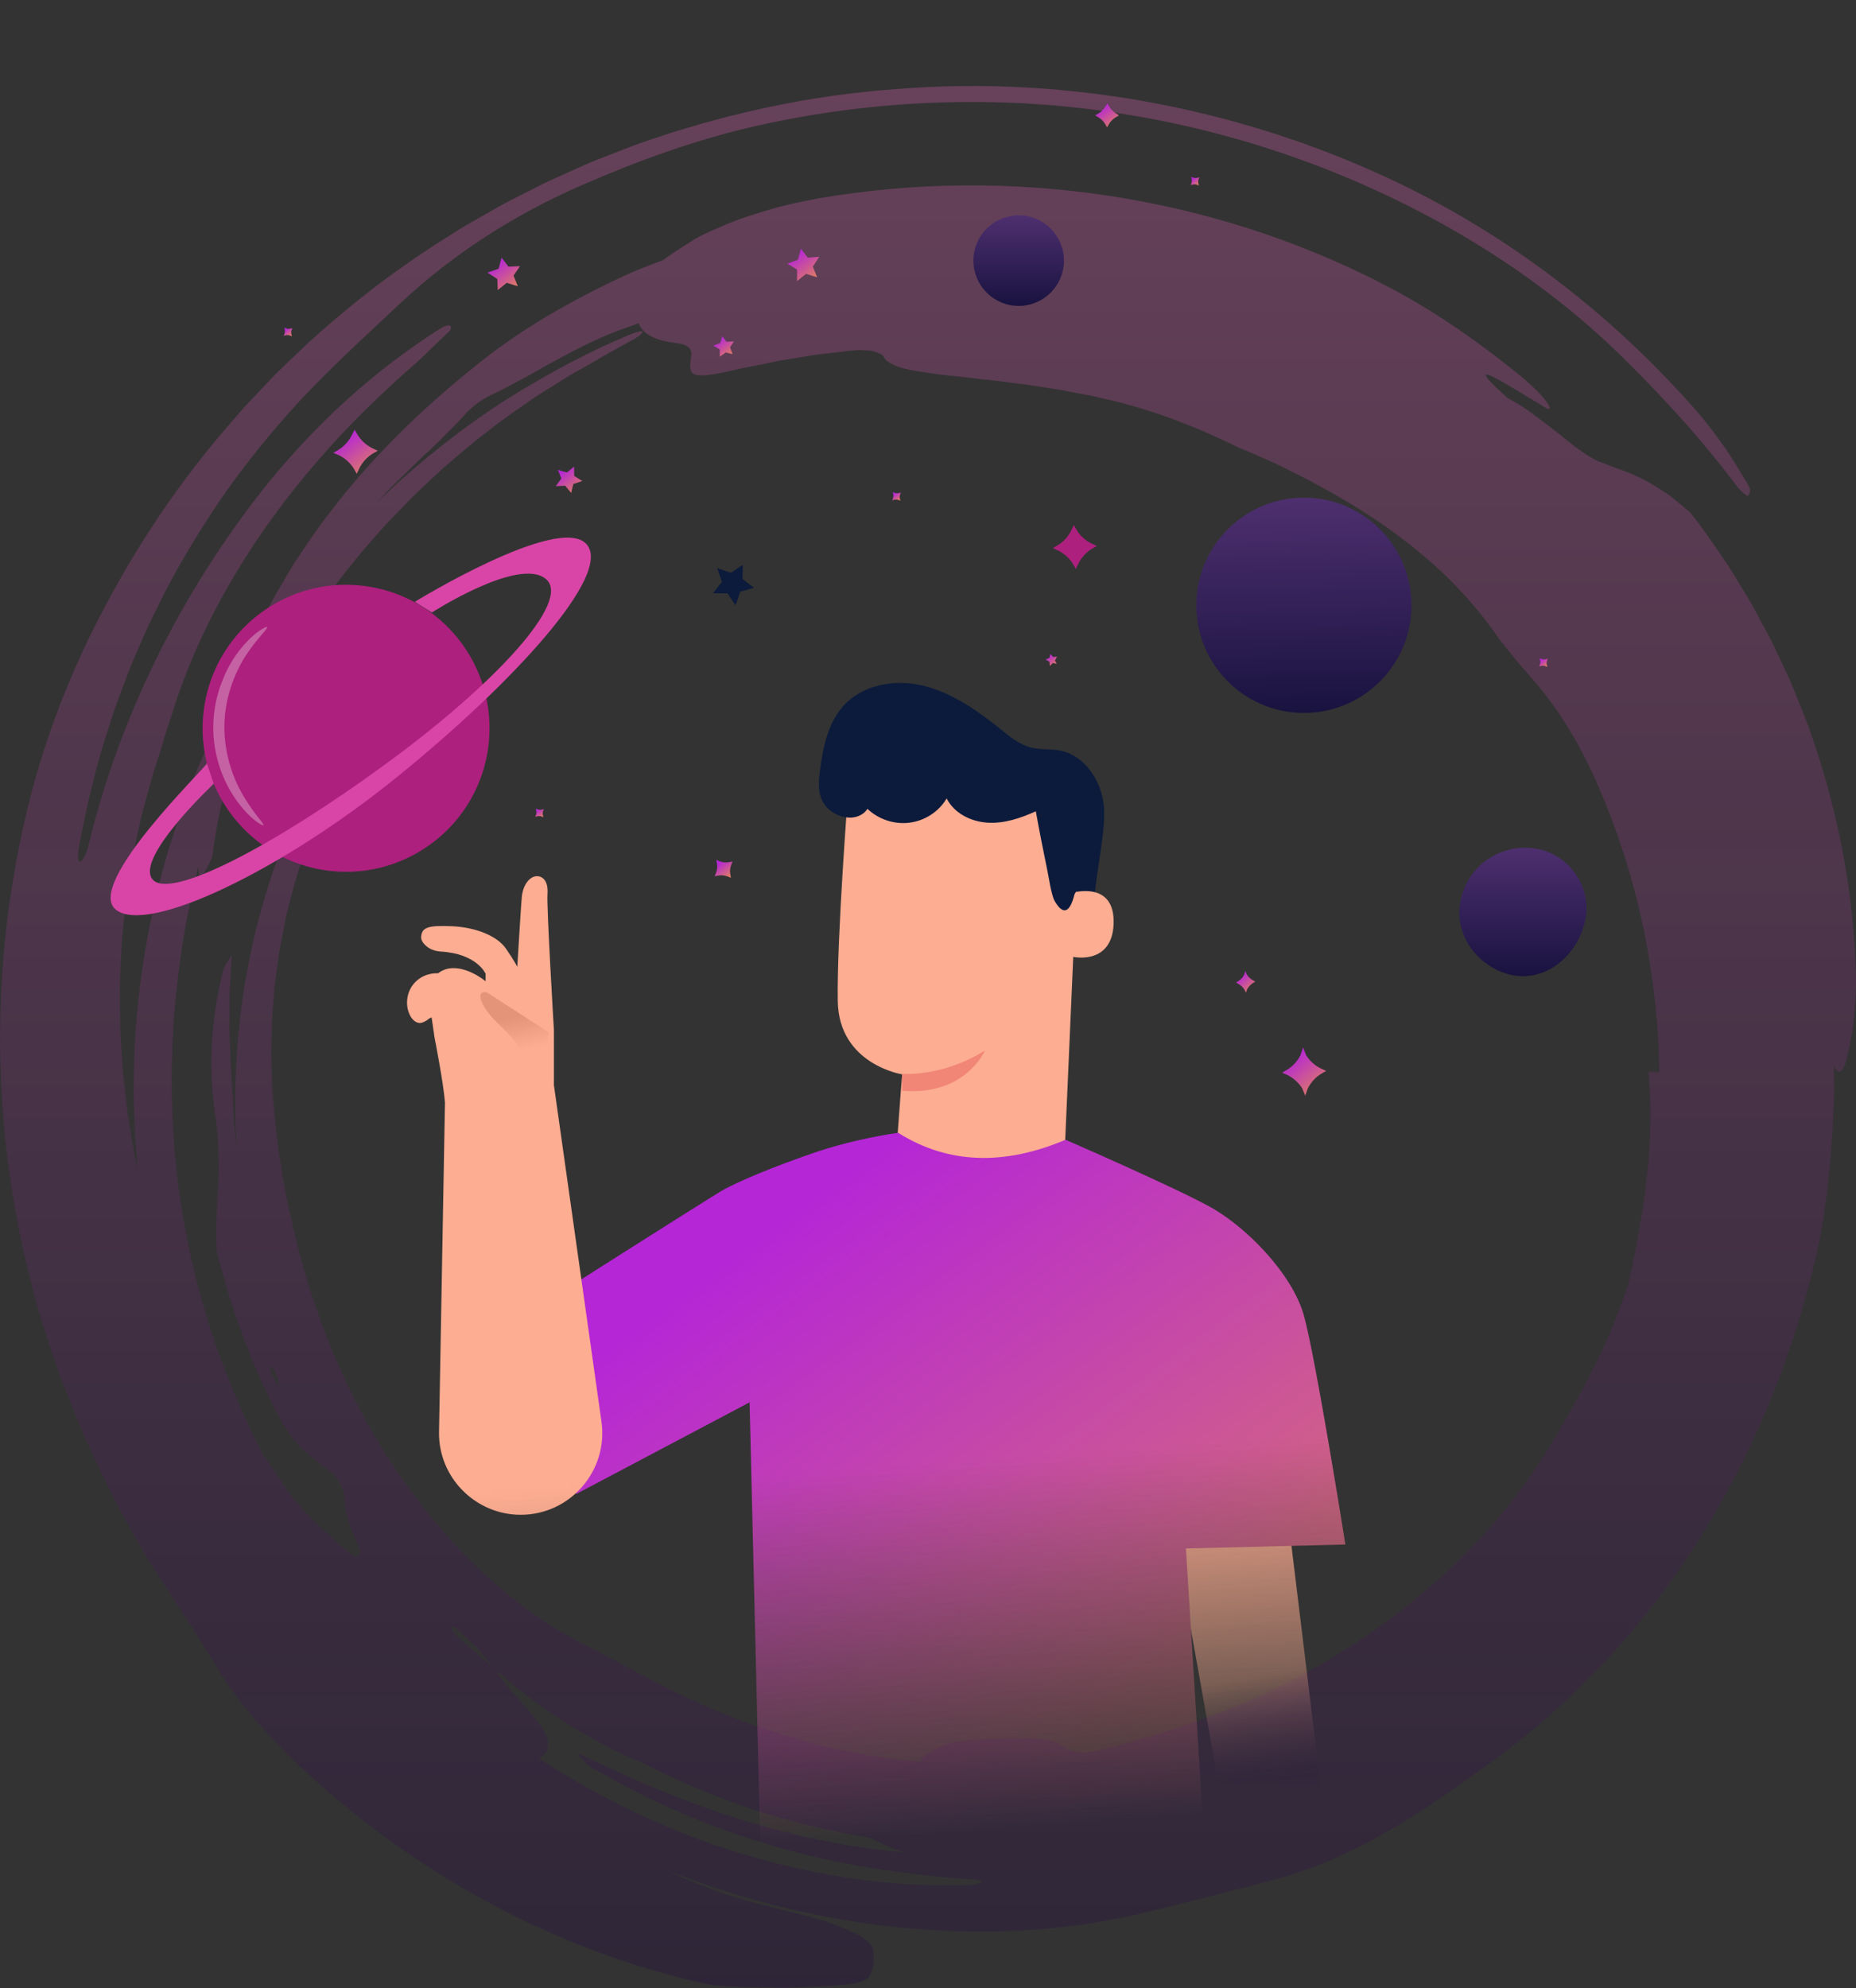 <svg width="367" height="393" viewBox="0 0 367 393" fill="none" xmlns="http://www.w3.org/2000/svg">
<rect x="0" y="0" width="367" height="393" fill="#333333" stroke="none"/>
<g clip-path="url(#clip0_1351_41685)">
<path d="M366.852 189.346C366.145 173.921 362.91 158.352 357.501 143.382C356.83 141.505 356.046 139.676 355.315 137.824L354.183 135.051C353.805 134.124 353.356 133.234 352.943 132.325L350.379 126.893L347.539 121.586C347.054 120.707 346.587 119.811 346.09 118.944L344.526 116.363C343.466 114.653 342.448 112.908 341.334 111.229C339.051 107.906 336.811 104.535 334.283 101.38C332.42 99.844 331.066 98.553 329.719 97.663C327.005 95.798 324.753 94.591 322.578 93.664C320.374 92.768 318.325 92.087 316.127 91.202C314.875 90.664 313.3 89.678 311.598 88.405C309.891 87.144 308.094 85.555 306.129 84.114C304.177 82.656 302.266 81.114 300.343 79.955C299.606 79.507 298.893 79.106 298.198 78.742C296.635 77.391 295.347 76.136 294.55 75.299C293.514 74.146 293.466 73.62 295.048 74.415C295.85 74.827 296.737 75.257 297.617 75.777C298.492 76.303 299.396 76.847 300.295 77.385C302.086 78.49 303.931 79.53 305.429 80.487C306.692 81.269 306.68 80.72 305.866 79.518C305.063 78.311 303.332 76.59 301.349 74.899C292.61 67.661 283.073 61.028 272.872 55.852C239.027 38.569 199.624 32.801 162.12 39.166C159.466 39.668 156.77 40.206 154.177 40.864C151.601 41.587 149.115 42.352 146.833 43.111C144.562 43.917 142.52 44.802 140.777 45.579C139.027 46.35 137.596 47.085 136.601 47.766C134.751 48.985 132.402 50.378 131.204 51.382C129.036 52.177 126.879 53.025 124.741 53.916C114.845 58.446 105.045 63.825 96.665 70.249C84.924 79.339 73.938 89.762 65.127 101.44C62.862 104.302 60.85 107.326 58.861 110.309C57.837 111.779 56.986 113.362 56.064 114.874C55.183 116.416 54.231 117.898 53.452 119.476C51.858 122.608 50.259 125.662 48.995 128.841C48.342 130.419 47.677 131.961 47.096 133.533C46.545 135.116 46.018 136.694 45.509 138.254C45.497 138.284 45.485 138.314 45.479 138.344C45.281 138.708 45.078 139.067 44.892 139.431L42.634 144.009C42.262 144.774 41.873 145.533 41.519 146.304L40.501 148.647L38.465 153.338L36.649 158.125L35.745 160.522C35.463 161.329 35.212 162.141 34.942 162.954L33.361 167.837C29.473 180.955 27.131 194.605 26.556 208.398C26.508 211.847 26.316 215.301 26.49 218.755L26.652 223.943L27.053 229.118L27.233 231.371C27.029 230.439 26.826 229.513 26.64 228.574L25.765 223.357L25.334 220.733C25.208 219.861 25.124 218.982 25.017 218.104L24.412 212.815C24.208 211.046 24.16 209.271 24.028 207.49C23.938 205.709 23.765 203.922 23.759 202.135L23.711 196.75C23.669 194.945 23.747 193.147 23.837 191.342C23.926 189.531 24.01 187.72 24.1 185.903C24.28 184.092 24.465 182.276 24.645 180.459L24.933 177.722C25.047 176.813 25.202 175.905 25.34 174.996C25.634 173.174 25.927 171.351 26.221 169.528C26.556 167.705 26.981 165.9 27.371 164.078C28.096 160.408 29.204 156.828 30.21 153.177C30.851 151.133 31.498 149.083 32.133 147.069C32.45 146.059 32.726 145.043 33.049 144.057C33.373 143.071 33.69 142.103 34.008 141.146C39.471 123.421 49.786 106.018 63.048 90.832C68.894 84.043 75.37 77.785 82.079 71.911C83.283 70.865 84.403 69.783 85.481 68.695C86.584 67.644 87.668 66.609 88.728 65.594C89.249 65.097 89.237 64.584 89.022 64.404C88.836 64.249 88.033 64.344 87.458 64.709C74.124 73.058 62.275 83.911 52.152 96.551C35.775 117.325 23.663 141.553 17.463 167.239C17.259 168.154 16.702 169.522 16.397 169.881C15.45 170.98 15.223 169.911 15.654 167.185C17.163 159.237 18.978 151.27 21.59 143.507L22.531 140.579C22.848 139.605 23.231 138.654 23.585 137.686L25.765 131.907C26.562 130.007 27.395 128.118 28.221 126.218L29.479 123.373L30.857 120.588C34.439 113.076 38.794 105.904 43.514 98.888C48.294 91.913 53.697 85.292 59.544 78.945C66.001 72.096 73.303 65.45 79.557 59.581C89.585 50.306 101.325 42.591 115.073 36.59C126.256 31.726 137.841 27.512 149.792 24.835C161.449 22.217 173.333 20.711 185.212 20.287C197.084 19.857 208.993 20.514 220.775 22.319C244.335 25.875 267.229 33.883 287.817 45.74C300.517 53.079 312.161 61.822 322.279 72.06C329.791 79.53 337.111 87.622 343.538 96.246C344.071 96.951 345.479 98.165 345.587 98.039C345.916 97.663 346.401 97.023 345.742 95.941C344.335 93.653 342.933 91.25 341.364 88.913C339.752 86.606 338.045 84.293 336.176 82.058C320.206 63.627 300.559 48.023 278.353 37.069C247.198 21.703 211.736 14.813 177.203 17.61C159.861 18.829 142.676 22.636 126.238 28.433C124.19 29.174 122.165 29.992 120.134 30.775L117.091 31.971C116.085 32.389 115.097 32.849 114.096 33.285L108.136 35.969L102.302 38.915C101.331 39.417 100.355 39.895 99.403 40.415L96.563 42.023C94.676 43.111 92.765 44.162 90.908 45.292C87.237 47.629 83.517 49.9 80.006 52.469C73.345 57.053 67.133 62.235 61.113 67.608L56.734 71.785L54.56 73.889L52.469 76.076L48.312 80.475L44.353 85.052C33.846 97.304 25.058 110.984 17.924 125.441C13.03 135.463 9.047 146.005 6.243 156.667C-3.712 194.73 -1.598 234.838 11.575 271.078C16.936 285.732 23.788 300.004 32.373 313.098C33.972 315.536 35.637 318.207 37.35 320.712C39.028 323.24 40.531 325.744 41.825 327.841C43.155 330.059 44.514 332.306 46.09 334.409C47.665 336.513 49.313 338.587 51.026 340.631C52.811 342.609 54.656 344.557 56.531 346.493C58.424 348.412 60.46 350.211 62.461 352.057C85.062 372.293 112.701 386.607 140.974 392.463L144.425 392.685C145.569 392.768 146.713 392.822 147.863 392.828C150.139 392.864 152.416 392.894 154.674 392.93C156.92 392.942 159.16 392.798 161.347 392.714C162.437 392.661 163.521 392.601 164.6 392.547C165.672 392.481 166.744 392.344 167.804 392.236C170.117 391.985 171.704 391.232 172.057 390.479C172.818 388.854 172.932 387.127 172.656 385.37C172.453 384.109 170.65 382.776 167.864 381.581C166.463 381.013 164.845 380.308 163.024 379.746C162.12 379.453 161.167 379.178 160.173 378.915C159.676 378.79 159.172 378.664 158.657 378.539C158.148 378.401 157.633 378.264 157.106 378.12C154.506 377.421 151.829 376.883 149.217 376.148C146.611 375.383 143.993 374.678 141.513 373.758C139.069 372.801 136.41 371.827 133.99 370.739C133.271 370.399 132.582 370.058 131.911 369.717C133.469 370.339 135.038 370.937 136.619 371.498C143.275 374.009 150.145 375.933 157.076 377.588C160.568 378.311 164.042 379.124 167.577 379.626C169.338 379.895 171.099 380.224 172.866 380.439L178.191 381.037C186.284 381.79 194.275 382.118 202.158 381.598L205.111 381.443L208.052 381.144C210.011 380.929 211.964 380.744 213.911 380.475C217.786 379.823 221.668 379.25 225.478 378.264C229.934 377.29 234.367 376.058 238.596 375.066C242.771 373.883 246.773 372.975 250.193 372.036C251.942 371.582 253.727 371.14 255.524 370.554C257.309 369.945 259.136 369.275 261.029 368.546C262.94 367.853 264.845 366.944 266.852 365.982C268.847 365.002 270.973 364.022 273.094 362.737C280.767 358.518 288.285 353.073 295.167 348.107C312.012 335.885 326.125 320.293 336.877 302.812C347.665 285.326 355.243 266.034 359.652 245.888C361.131 238.328 361.91 230.642 362.401 222.969L362.635 217.201C362.707 215.277 362.641 213.353 362.647 211.428L362.641 210.705C363.461 212.689 364.468 212.187 365.228 209.074C365.869 206.318 366.516 203.288 366.714 200.001C366.846 198.358 366.942 196.643 367.002 194.868C367.037 193.081 366.93 191.252 366.852 189.346ZM55.147 274.036C54.776 273.457 54.315 272.895 54.045 272.285C53.116 270.2 53.236 269.53 54.117 270.702C54.404 271.048 54.752 272.058 55.075 272.775C55.105 273.182 55.123 273.612 55.147 274.036ZM94.91 326.437C95.713 327.435 96.527 328.427 97.384 329.383C96.989 329.084 96.593 328.786 96.21 328.475L94.203 326.801C92.885 325.672 91.525 324.584 90.327 323.365C89.046 322.056 89.046 321.339 89.98 321.608C91.418 323.036 92.885 324.429 94.383 325.797C94.556 326.007 94.736 326.228 94.91 326.437ZM194.083 372.108C193.76 372.323 192.496 372.64 190.95 372.688C169.751 373.196 147.851 368.397 128.233 359.498C120.716 356.062 113.455 352.081 106.543 347.593C108.364 346.547 109.256 344.886 107.268 341.694C106.399 340.374 104.997 338.647 103.428 336.889C102.649 336.005 101.817 335.126 101.032 334.212C100.271 333.28 99.528 332.359 98.863 331.481C98.534 331.045 98.474 330.71 98.378 330.357C106.082 337.2 114.881 342.938 124.292 347.342C124.933 347.647 125.777 347.97 126.55 348.227C136.775 353.528 147.659 357.705 158.945 360.592C163.294 361.685 167.696 362.576 172.123 363.305C173.052 363.759 173.932 364.231 174.963 364.673C176.173 365.217 177.359 365.725 178.664 366.168C177.431 366.048 176.197 365.929 174.957 365.809C172.105 365.486 169.26 364.996 166.415 364.578L162.174 363.729C160.766 363.43 159.34 363.197 157.95 362.815C155.165 362.086 152.338 361.494 149.606 360.61C138.566 357.388 127.964 353.103 117.936 348.262C116.361 347.527 114.001 346.386 114.15 346.619C114.689 347.33 115.528 348.573 117.505 349.691C135.116 360.03 155.183 366.933 175.723 369.777C178.635 370.154 181.48 370.596 184.289 370.823C185.691 370.967 187.081 371.11 188.458 371.253C189.842 371.367 191.208 371.421 192.574 371.51C193.772 371.582 194.371 371.917 194.083 372.108ZM306.842 285.224C301.199 294.649 294.185 303.237 286.122 310.647C278.083 318.076 269.206 324.566 259.64 329.903C258.238 330.668 256.818 331.445 255.393 332.228C253.943 332.981 252.445 333.65 250.966 334.373L248.738 335.443L246.461 336.393C244.946 337.027 243.43 337.66 241.927 338.288C238.854 339.364 235.889 340.601 232.923 341.479C231.45 341.945 230.018 342.471 228.593 342.896C227.167 343.302 225.771 343.708 224.423 344.121C221.231 345.083 217.99 345.86 214.725 346.511C212.419 346.392 210.628 345.824 209.466 344.85C208.801 344.294 207.711 344.025 206.357 343.876C204.997 343.679 203.374 343.631 201.649 343.655C201.002 343.673 200.373 343.685 199.762 343.697C199.151 343.691 198.564 343.679 197.989 343.673C196.845 343.673 195.784 343.703 194.79 343.756C192.801 343.918 191.082 343.977 189.567 344.27C188.051 344.533 186.733 344.981 185.565 345.489C184.391 345.985 183.361 346.631 182.396 347.444C182.109 347.689 182.187 348.005 181.911 348.251C179.94 348.077 177.964 347.886 175.993 347.653C170.572 346.822 165.133 345.884 159.777 344.36C150.912 341.981 142.226 338.742 133.954 334.696C127.131 331.355 120.374 327.489 115.756 325.2C110.071 322.355 103.931 318.285 97.983 313.128C92.035 307.97 86.35 301.689 81.282 294.786C80.264 293.495 79.359 292.133 78.455 290.764C77.562 289.39 76.586 288.069 75.759 286.658L73.249 282.439L72.62 281.387L72.051 280.3L70.913 278.13C69.32 275.273 68.044 272.261 66.66 269.315C65.983 267.833 65.438 266.291 64.821 264.791C64.216 263.285 63.593 261.779 63.108 260.231C60.526 253.149 58.669 246.067 57.142 238.955C56.321 235.405 55.806 231.802 55.195 228.192C54.967 226.375 54.74 224.552 54.512 222.723C54.273 220.895 54.195 219.042 54.009 217.183L53.823 214.978L53.751 212.767C53.703 211.285 53.661 209.803 53.614 208.32C53.65 206.832 53.685 205.344 53.721 203.85L53.775 201.609L53.949 199.368C54.069 197.874 54.189 196.374 54.309 194.874C54.512 193.38 54.71 191.886 54.913 190.391L55.219 188.144L55.644 185.915L56.513 181.451C59.238 169.63 63.533 158.042 69.613 147.535C70.5 145.987 71.368 144.254 72.375 142.676C73.273 141.23 74.112 139.712 74.945 138.32C75.813 136.945 76.598 135.642 77.233 134.525C77.856 133.407 78.359 132.499 78.695 131.901C79 131.303 79.078 131.005 78.85 131.118C78.024 131.542 77.095 131.883 75.609 133.652C66.774 143.573 58.004 158.669 52.631 176.461C47.743 192.531 45.695 209.689 46.779 226.877C46.473 224.307 46.246 221.719 46.114 219.102C46.096 216.335 45.79 213.508 45.653 210.783L45.413 205.362C45.311 203.551 45.401 201.741 45.383 199.912C45.383 198.997 45.389 198.083 45.389 197.163C45.395 196.242 45.479 195.328 45.515 194.402C45.623 192.555 45.695 190.684 45.838 188.802C45.054 190.135 44.371 190.816 44.047 192.125C41.861 201.017 41.106 210.418 42.49 220.034C42.999 222.879 43.125 225.676 43.233 228.371C43.388 231.06 43.191 233.678 43.035 236.14C42.909 238.011 42.825 239.971 42.759 241.866C42.706 243.754 42.801 245.547 42.807 247.125C45.701 258.803 49.516 268.915 54.291 278.507C55.507 280.796 56.728 282.762 57.956 284.393C59.232 286.001 60.562 287.25 61.832 288.194C62.539 288.708 63.264 289.3 63.977 289.892C64.719 290.459 65.456 291.015 66.121 291.517C68.577 294.977 68.002 295.856 68.158 297.266C68.254 298.258 68.541 299.472 68.948 300.763C69.266 301.725 69.673 302.824 70.099 303.846C70.536 304.862 70.931 305.842 71.117 306.643C71.321 307.51 70.476 307.982 69.655 307.336C68.751 306.613 67.804 305.902 66.912 305.125C66.031 304.33 65.133 303.524 64.228 302.705C63.33 301.868 62.407 301.014 61.503 300.111C60.634 299.185 59.766 298.223 58.891 297.219C58.16 296.382 57.405 295.414 56.645 294.392C55.944 293.328 55.219 292.228 54.512 291.159C53.805 290.083 53.11 289.031 52.434 288.093C52.26 287.836 52.092 287.591 51.924 287.346C44.538 273.128 39.273 257.864 36.488 242.147C33.936 228.461 33.457 214.542 34.421 200.76C35.044 193.882 35.823 186.997 37.248 180.202L37.734 177.644C37.913 176.795 38.129 175.953 38.321 175.104L39.165 171.488C39.225 171.943 39.291 172.397 39.363 172.833C39.459 173.317 39.926 173.461 40.154 173.018C40.777 171.859 41.927 169.845 42.023 169.008C43.047 161.054 44.802 153.045 48.809 144.505C49.337 143.25 49.882 142.013 50.403 140.758C51.146 139.336 51.918 137.931 52.655 136.545C56.369 129.959 60.353 123.528 64.899 117.528C69.398 111.498 74.208 105.695 79.503 100.364L81.462 98.338C82.127 97.675 82.822 97.047 83.505 96.396C84.876 95.117 86.224 93.808 87.62 92.547C90.489 90.121 93.281 87.604 96.306 85.369C99.235 83.009 102.35 80.911 105.435 78.759C106.986 77.696 108.609 76.751 110.197 75.741L112.593 74.247C113.396 73.751 114.228 73.321 115.049 72.861C116.828 71.881 118.583 70.829 120.302 69.825C122.045 68.869 123.741 67.93 125.334 67.058C126.592 66.353 127.119 65.749 127.035 65.546C126.963 65.378 125.789 65.606 124.615 66.12C116.984 69.257 109.7 73.166 102.637 77.439C95.551 81.7 88.896 86.666 82.54 92.045L80.174 94.089C79.377 94.764 78.593 95.451 77.85 96.186L74.639 99.252C75.526 98.278 76.424 97.304 77.341 96.342L80.402 93.366C81.432 92.385 82.402 91.352 83.445 90.407C84.481 89.457 85.493 88.501 86.482 87.533C88.422 85.561 90.387 83.726 92.1 81.754C92.568 81.228 93.412 80.463 94.311 79.781C95.233 79.124 96.186 78.52 96.815 78.234C98.947 77.277 101.044 76.058 103.272 74.917C105.494 73.763 107.651 72.389 109.951 71.223C114.462 68.743 119.14 66.406 123.699 64.817C124.609 64.524 125.466 64.207 126.292 63.878C127.035 65.928 129.329 67.327 133.786 67.835C136.038 68.092 136.889 69.006 136.697 70.309C136.278 73.255 136.062 74.654 140.148 74.092C141.178 73.978 142.484 73.751 144.113 73.399C144.928 73.213 145.826 73.004 146.821 72.777C147.827 72.58 148.923 72.365 150.127 72.132C151.325 71.881 152.619 71.612 154.027 71.319C155.447 71.086 156.98 70.841 158.627 70.572C159.448 70.434 160.299 70.291 161.185 70.147C162.078 70.046 162.994 69.938 163.947 69.825C164.893 69.711 165.875 69.598 166.894 69.478C167.397 69.418 167.912 69.359 168.439 69.293C168.966 69.257 169.5 69.221 170.045 69.185C170.937 69.263 172.183 69.275 172.644 69.424C173.585 69.735 174.519 70.052 174.717 70.482C174.909 70.912 175.28 71.301 175.825 71.642C176.376 72 177.113 72.341 178.042 72.628C179.904 73.249 182.528 73.548 186.044 74.056C187.799 74.283 189.77 74.403 191.975 74.719C194.179 74.988 196.617 75.168 199.289 75.574C200.624 75.759 202.026 75.897 203.488 76.1C204.943 76.333 206.465 76.572 208.046 76.823C209.634 77.02 211.269 77.397 212.976 77.708C213.827 77.869 214.695 78.03 215.582 78.192C216.468 78.353 217.355 78.598 218.272 78.795C228.509 81.09 237.398 84.766 245.257 88.638C246.905 89.218 248.384 89.971 249.84 90.587C251.289 91.226 252.679 91.818 253.961 92.499C255.261 93.144 256.519 93.766 257.735 94.37C258.951 94.979 260.089 95.654 261.245 96.258C268.146 99.987 274.735 104.26 280.737 109.233C286.757 114.187 292.094 119.942 296.479 126.361C296.731 126.726 297.15 127.245 297.671 127.855C298.168 128.477 298.743 129.194 299.331 129.929C300.505 131.393 301.828 132.839 302.571 133.73C307.663 139.377 312.197 146.561 316.001 155.292C323.794 173.281 327.826 192.483 328.095 211.87H325.927C326.819 220.249 326.274 229.148 324.951 238.071C324.178 243.276 323.147 248.481 322.015 253.717C321.171 256.209 320.266 258.677 319.314 261.074C315.977 269.596 311.143 278.076 306.842 285.224Z" fill="url(#paint0_linear_1351_41685)" fill-opacity="0.4"/>
</g>
<path d="M288.856 177.838C288.265 180.287 288.518 182.989 289.785 185.606C290.883 187.971 292.825 189.913 295.105 191.264C304.224 196.499 312.921 188.815 313.681 180.371C313.85 178.176 313.343 175.896 312.245 173.869C306.504 163.653 291.305 166.523 288.856 177.838Z" fill="url(#paint1_linear_1351_41685)"/>
<path d="M146.886 111.639L146.802 114.426L149.082 116.199L146.38 116.959L145.451 119.661L143.846 117.296H140.976L142.749 115.017L141.82 112.315L144.522 113.243L146.886 111.639Z" fill="#0C1A3B"/>
<path d="M113.532 92.219V94.076L115.136 95.089L113.363 95.68L112.941 97.454L111.759 96.018L109.901 96.103L110.999 94.583L110.324 92.894L112.097 93.401L113.532 92.219Z" fill="url(#paint2_linear_1351_41685)"/>
<path d="M99.181 50.928L100.532 52.702L102.812 52.617L101.545 54.475L102.39 56.586L100.194 55.91L98.421 57.346L98.337 55.15L96.394 53.884L98.59 53.124L99.181 50.928Z" fill="url(#paint3_linear_1351_41685)"/>
<path d="M158.366 49.155L159.717 50.929L161.997 50.76L160.73 52.702L161.575 54.813L159.379 54.137L157.606 55.573V53.293L155.664 52.111L157.775 51.351L158.366 49.155Z" fill="url(#paint4_linear_1351_41685)"/>
<path d="M142.833 66.465L143.677 67.563L145.113 67.478L144.353 68.66L144.859 70.011L143.508 69.674L142.326 70.518V69.083L141.06 68.323L142.411 67.816L142.833 66.465Z" fill="url(#paint5_linear_1351_41685)"/>
<path d="M197.799 154.449L198.812 155.715L200.501 155.547L199.656 156.898L200.332 158.417L198.727 158.08L197.461 159.177L197.292 157.489L195.856 156.729L197.461 156.053L197.799 154.449Z" fill="#0C1A3B"/>
<path d="M168.752 155.462L169.259 156.053L170.103 155.969L169.681 156.644L170.019 157.404L169.174 157.235L168.583 157.826L168.499 156.982L167.823 156.56L168.583 156.222L168.752 155.462Z" fill="#0C1A3B"/>
<path d="M207.679 129.286L208.27 129.878L209.03 129.793L208.608 130.553L208.945 131.229L208.185 131.06L207.594 131.651L207.51 130.806L206.75 130.384L207.51 130.046L207.679 129.286Z" fill="url(#paint6_linear_1351_41685)"/>
<path d="M184.118 143.81L184.625 144.401L185.469 144.316L185.047 144.992L185.385 145.752L184.625 145.583L183.949 146.09L183.865 145.33L183.189 144.907L183.949 144.57L184.118 143.81Z" fill="#0C1A3B"/>
<path d="M182.516 248.681L181.925 250.201L182.854 251.552L181.165 251.467L180.152 252.818L179.73 251.214L178.21 250.707L179.561 249.779L179.645 248.09L180.912 249.188L182.516 248.681Z" fill="url(#paint7_linear_1351_41685)"/>
<path d="M209.368 245.388L209.03 246.148L209.537 246.823H208.693L208.186 247.499L208.017 246.654L207.173 246.401L207.933 245.979V245.135L208.524 245.641L209.368 245.388Z" fill="#E8505B"/>
<path d="M185.304 231.625L185.051 232.385L185.558 233.06L184.713 232.976L184.207 233.651L183.953 232.891L183.193 232.638L183.869 232.131L183.953 231.371L184.544 231.878L185.304 231.625Z" fill="url(#paint8_linear_1351_41685)"/>
<path d="M201.431 60.47C206.374 60.47 210.381 56.463 210.381 51.52C210.381 46.577 206.374 42.569 201.431 42.569C196.488 42.569 192.48 46.577 192.48 51.52C192.48 56.463 196.488 60.47 201.431 60.47Z" fill="url(#paint9_linear_1351_41685)"/>
<path d="M96.408 148.661C99.001 133.208 88.577 118.579 73.124 115.986C57.672 113.393 43.042 123.817 40.449 139.27C37.856 154.723 48.281 169.352 63.733 171.945C79.186 174.538 93.815 164.113 96.408 148.661Z" fill="#AD207D"/>
<path d="M40.91 150.877C41.078 151.384 16.592 174.857 22.924 179.839C29.257 184.821 55.77 171.986 78.315 153.748C100.945 135.509 121.547 113.302 115.89 107.476C110.233 101.65 82.031 118.96 82.031 118.96L85.408 121.071C85.408 121.071 102.464 110.094 107.868 114.4C113.272 118.622 97.905 135.256 76.12 151.13C54.419 167.005 33.395 178.15 30.102 173.76C26.808 169.453 42.261 154.93 42.261 154.93L40.91 150.877Z" fill="#D945A6"/>
<g opacity="0.3">
<path d="M52.815 123.941C53.068 124.195 51.126 125.884 48.931 129.092C46.736 132.301 44.456 137.451 44.371 143.362C44.287 149.273 46.313 154.508 48.424 157.801C50.451 161.178 52.309 162.867 52.055 163.12C51.886 163.289 49.606 162.023 47.073 158.645C45.807 156.956 44.54 154.761 43.611 152.144C42.683 149.526 42.092 146.486 42.176 143.278C42.26 140.069 42.936 137.029 44.034 134.412C45.047 131.794 46.398 129.683 47.749 128.079C50.282 124.955 52.646 123.773 52.815 123.941Z" fill="white"/>
</g>
<path d="M96.729 212.964L97.067 213.639C97.489 214.399 98.08 214.99 98.84 215.413L99.515 215.75L98.84 216.088C98.08 216.51 97.489 217.101 97.067 217.861L96.729 218.537L96.391 217.861C95.969 217.101 95.378 216.51 94.618 216.088L93.942 215.75L94.618 215.413C95.378 214.99 95.969 214.399 96.391 213.639L96.729 212.964Z" fill="url(#paint10_linear_1351_41685)"/>
<path d="M218.994 20.447L219.331 21.038C219.669 21.629 220.176 22.135 220.767 22.473L221.273 22.811L220.682 23.149C220.091 23.486 219.585 23.993 219.247 24.584L218.909 25.175L218.571 24.584C218.234 23.993 217.727 23.486 217.136 23.149L216.545 22.811L217.136 22.473C217.727 22.135 218.234 21.629 218.571 21.038L218.994 20.447Z" fill="url(#paint11_linear_1351_41685)"/>
<path d="M70.131 84.957L70.722 85.97C71.398 87.068 72.411 87.997 73.593 88.588L74.691 89.094L73.677 89.685C72.58 90.361 71.651 91.374 71.06 92.556L70.553 93.654L69.962 92.641C69.287 91.543 68.273 90.614 67.091 90.023L65.909 89.516L66.922 88.925C68.02 88.25 68.949 87.237 69.54 86.055L70.131 84.957Z" fill="url(#paint12_linear_1351_41685)"/>
<path d="M212.324 103.786L212.915 104.8C213.591 105.897 214.604 106.826 215.786 107.417L216.884 107.924L215.87 108.515C214.773 109.19 213.844 110.204 213.253 111.386L212.746 112.483L212.155 111.47C211.48 110.373 210.466 109.444 209.284 108.853L208.187 108.346L209.2 107.755C210.297 107.079 211.226 106.066 211.817 104.884L212.324 103.786Z" fill="#AD207D"/>
<path d="M257.668 207.053L258.259 208.573C258.934 209.671 259.948 210.6 261.13 211.191L262.227 211.697L261.214 212.288C260.116 212.964 259.188 213.977 258.597 215.159L258.09 216.595L257.499 215.159C256.823 214.062 255.81 213.133 254.628 212.542L253.53 212.035L254.544 211.444C255.641 210.769 256.57 209.755 257.161 208.573L257.668 207.053Z" fill="url(#paint13_linear_1351_41685)"/>
<path d="M246.267 191.939L246.52 192.615C246.858 193.121 247.28 193.543 247.787 193.797L248.209 194.05L247.787 194.303C247.28 194.641 246.858 195.063 246.605 195.57L246.351 196.245L246.098 195.654C245.76 195.148 245.338 194.726 244.831 194.472L244.409 194.219L244.831 193.966C245.338 193.628 245.76 193.206 246.013 192.699L246.267 191.939Z" fill="url(#paint14_linear_1351_41685)"/>
<path d="M141.649 169.985L142.24 170.239C142.916 170.492 143.591 170.576 144.267 170.408L144.858 170.323L144.605 170.914C144.351 171.59 144.267 172.265 144.436 172.941L144.52 173.532L143.929 173.278C143.254 173.025 142.578 172.941 141.903 173.11L141.312 173.194L141.565 172.603C141.818 171.927 141.903 171.252 141.734 170.576L141.649 169.985Z" fill="url(#paint15_linear_1351_41685)"/>
<path d="M304.445 130.131L304.698 130.215C305.036 130.384 305.374 130.384 305.711 130.3L306.049 130.215L305.965 130.469C305.796 130.806 305.796 131.144 305.88 131.482L305.965 131.82L305.711 131.735C305.374 131.566 305.036 131.566 304.698 131.651L304.36 131.735L304.445 131.482C304.614 131.144 304.614 130.806 304.529 130.469L304.445 130.131Z" fill="url(#paint16_linear_1351_41685)"/>
<path d="M195.774 213.893L196.027 213.977C196.365 214.146 196.703 214.146 197.04 214.062L197.378 213.977L197.294 214.231C197.125 214.568 197.125 214.906 197.209 215.244L197.294 215.582L197.04 215.497C196.703 215.328 196.365 215.328 196.027 215.413L195.689 215.497L195.774 215.244C195.943 214.906 195.943 214.568 195.858 214.231L195.774 213.893Z" fill="url(#paint17_linear_1351_41685)"/>
<path d="M105.933 159.853L106.186 159.937C106.524 160.106 106.862 160.106 107.2 160.022L107.537 159.937L107.453 160.191C107.284 160.528 107.284 160.866 107.369 161.204L107.453 161.542L107.2 161.457C106.862 161.288 106.524 161.288 106.186 161.373L105.849 161.457L105.933 161.204C106.102 160.866 106.102 160.528 106.018 160.191L105.933 159.853Z" fill="url(#paint18_linear_1351_41685)"/>
<path d="M176.522 97.285L176.775 97.369C177.113 97.538 177.451 97.538 177.789 97.454L178.126 97.369L178.042 97.623C177.873 97.96 177.873 98.298 177.957 98.636L178.042 98.974L177.789 98.889C177.451 98.72 177.113 98.72 176.775 98.805L176.438 98.889L176.522 98.636C176.691 98.298 176.691 97.96 176.606 97.623L176.522 97.285Z" fill="url(#paint19_linear_1351_41685)"/>
<path d="M235.543 34.97L235.797 35.054C236.134 35.223 236.472 35.223 236.81 35.139L237.148 35.054L237.063 35.308C236.894 35.645 236.894 35.983 236.979 36.321L237.063 36.659L236.81 36.574C236.472 36.405 236.134 36.405 235.797 36.49L235.459 36.574L235.543 36.321C235.712 35.983 235.712 35.645 235.628 35.308L235.543 34.97Z" fill="url(#paint20_linear_1351_41685)"/>
<path d="M56.199 64.776L56.452 64.861C56.79 65.03 57.127 65.03 57.465 64.945L57.803 64.861L57.719 65.114C57.55 65.452 57.55 65.79 57.634 66.127L57.719 66.465L57.465 66.381C57.127 66.212 56.79 66.212 56.452 66.296L56.114 66.381L56.199 66.127C56.368 65.79 56.368 65.452 56.283 65.114L56.199 64.776Z" fill="url(#paint21_linear_1351_41685)"/>
<path d="M210.466 174.714L210.72 174.798C211.057 174.967 211.395 174.967 211.733 174.883L212.071 174.798L211.986 175.052C211.817 175.389 211.817 175.727 211.902 176.065L211.986 176.403L211.733 176.318C211.395 176.149 211.057 176.149 210.72 176.234L210.382 176.318L210.466 176.065C210.635 175.727 210.635 175.389 210.551 175.052L210.466 174.714Z" fill="url(#paint22_linear_1351_41685)"/>
<path d="M258.326 140.929C270.074 140.655 279.375 130.908 279.101 119.16C278.826 107.412 269.08 98.111 257.331 98.386C245.583 98.66 236.282 108.407 236.557 120.155C236.832 131.903 246.578 141.204 258.326 140.929Z" fill="url(#paint23_linear_1351_41685)"/>
<mask id="mask0_1351_41685" style="mask-type:alpha" maskUnits="userSpaceOnUse" x="52" y="87" width="264" height="293">
<rect x="52" y="87" width="264" height="293" fill="url(#paint24_linear_1351_41685)"/>
</mask>
<g mask="url(#mask0_1351_41685)">
<path d="M216.085 183.39C216.085 174.576 218.533 165.762 218.337 160.375C218.239 154.989 214.812 149.309 209.425 148.329C207.565 148.036 205.606 148.232 203.745 147.742C201.591 147.154 199.73 145.685 198.065 144.314C193.462 140.593 188.468 137.067 182.788 135.598C177.009 134.129 170.35 135.304 166.531 139.809C163.788 143.041 162.809 147.448 162.222 151.659C161.928 153.814 161.634 156.164 162.515 158.123C163.691 160.767 167.02 162.236 169.86 161.355" fill="#0C1B3C"/>
<path d="M210.018 239.31L176.819 237.743C176.623 234.217 178.386 212.378 178.386 212.378C178.386 212.378 165.851 210.419 165.655 197.884C165.459 185.348 167.711 156.556 167.711 156.556C182.205 150.288 199.05 152.443 211.487 162.04L213.348 163.509L210.018 239.31Z" fill="#FDAD91"/>
<path d="M178.383 212.28C178.383 212.28 186.315 212.965 194.738 207.677C194.738 207.677 190.918 216.687 178.383 215.61V212.28Z" fill="#F18576"/>
<path d="M211.879 176.534C212.075 176.436 220.497 173.988 220.204 182.606C219.91 191.224 211.39 189.168 211.39 188.874C211.39 188.58 211.879 176.534 211.879 176.534Z" fill="#FDAD91"/>
<path d="M214.122 162.921C213.926 166.545 214.808 170.658 214.122 174.282C214.024 174.869 212.653 176.24 212.457 176.828C211.674 179.962 210.401 181.333 208.54 178.101C207.855 176.828 207.365 173.302 207.071 171.931C206.288 168.112 205.504 164.195 204.819 160.375C201.783 161.746 198.551 162.824 195.319 162.628C191.989 162.432 188.66 160.767 187.191 157.829C185.624 160.473 182.882 162.236 179.846 162.628C176.81 163.019 173.676 161.942 171.521 159.886C170.444 161.648 167.702 162.138 165.939 161.061C164.176 159.983 163.295 157.535 163.882 155.479C164.764 152.443 167.996 150.778 171.032 149.896C182.979 146.371 196.2 149.113 206.875 155.479C208.442 156.36 210.009 157.437 211.184 158.71C212.457 160.081 214.122 161.648 214.122 163.411" fill="#0C1B3C"/>
<path d="M255.257 304.631L261.133 352.912L240.959 352.814L232.243 303.848L255.257 304.631Z" fill="url(#paint25_linear_1351_41685)"/>
<path d="M113.944 295.327L148.221 277.21L150.669 378.402L239.005 378.5L234.5 306.1L266.034 305.317C266.034 305.317 260.158 268.298 257.808 259.973C255.458 251.649 246.154 242.247 239.005 238.428C231.856 234.511 210.702 225.305 210.702 225.305C198.656 230.398 187.59 230.202 177.601 223.934C177.601 223.934 169.178 225.011 160.462 228.047C153.117 230.593 145.674 233.629 142.541 235.49C139.407 237.351 106.109 258.504 106.109 258.504L113.944 295.327Z" fill="url(#paint26_linear_1351_41685)"/>
<path d="M118.934 281.029L109.533 214.532V203.662C109.533 203.662 108.064 179.178 108.26 176.73C108.455 173.988 107.182 173.204 106.203 173.204C104.636 173.204 103.363 175.065 103.167 177.416C103.069 178.199 102.286 191.126 102.286 191.126C102.286 191.126 101.796 190.049 100.033 187.503C98.27 184.956 93.961 183.292 89.358 183.096C84.755 182.9 83.482 183.292 83.287 185.054C83.189 185.74 83.58 186.327 84.07 186.817C84.853 187.601 85.931 187.992 87.008 188.09C94.353 188.482 96.018 192.497 96.018 192.497V193.966C96.018 193.966 91.807 190.441 88.085 191.616C87.498 191.812 87.008 192.106 86.616 192.399C84.658 192.301 82.699 193.183 81.524 194.848C80.349 196.513 80.153 198.863 81.034 200.626C81.426 201.507 82.307 202.389 83.287 202.193C83.776 202.095 84.266 201.801 84.658 201.507C84.853 201.311 85.147 201.213 85.343 201.115L85.931 205.131C85.931 205.131 87.694 214.043 87.987 217.96L86.812 282.988C86.616 291.998 93.961 299.44 102.971 299.44C112.764 299.44 120.305 290.724 118.934 281.029Z" fill="#FDAD91"/>
<path d="M107.48 213.553C106.108 213.847 104.835 212.769 104.15 211.496C103.464 210.223 103.268 208.852 102.779 207.579C101.114 203.76 96.609 201.703 95.14 197.786C94.944 197.198 94.846 196.513 95.336 196.219C95.826 195.925 96.413 196.219 96.805 196.513C100.722 199.059 104.542 201.507 108.459 204.053" fill="url(#paint27_linear_1351_41685)"/>
</g>
<defs>
<linearGradient id="paint0_linear_1351_41685" x1="183.51" y1="17" x2="183.51" y2="392.93" gradientUnits="userSpaceOnUse">
<stop stop-color="#B45794"/>
<stop offset="1" stop-color="#250F40" stop-opacity="0.89"/>
</linearGradient>
<linearGradient id="paint1_linear_1351_41685" x1="301.267" y1="167.572" x2="301.267" y2="192.808" gradientUnits="userSpaceOnUse">
<stop stop-color="#4E2F6F"/>
<stop offset="1" stop-color="#191340"/>
</linearGradient>
<linearGradient id="paint2_linear_1351_41685" x1="110.628" y1="93.451" x2="116.186" y2="100.751" gradientUnits="userSpaceOnUse">
<stop stop-color="#B526D6"/>
<stop offset="1" stop-color="#FEBE0C"/>
</linearGradient>
<linearGradient id="paint3_linear_1351_41685" x1="97.285" y1="52.439" x2="104.098" y2="61.388" gradientUnits="userSpaceOnUse">
<stop stop-color="#B526D6"/>
<stop offset="1" stop-color="#FEBE0C"/>
</linearGradient>
<linearGradient id="paint4_linear_1351_41685" x1="156.542" y1="50.666" x2="163.38" y2="59.527" gradientUnits="userSpaceOnUse">
<stop stop-color="#B526D6"/>
<stop offset="1" stop-color="#FEBE0C"/>
</linearGradient>
<linearGradient id="paint5_linear_1351_41685" x1="141.622" y1="67.419" x2="145.925" y2="73.071" gradientUnits="userSpaceOnUse">
<stop stop-color="#B526D6"/>
<stop offset="1" stop-color="#FEBE0C"/>
</linearGradient>
<linearGradient id="paint6_linear_1351_41685" x1="207.066" y1="129.843" x2="209.599" y2="133.051" gradientUnits="userSpaceOnUse">
<stop stop-color="#B526D6"/>
<stop offset="1" stop-color="#FEBE0C"/>
</linearGradient>
<linearGradient id="paint7_linear_1351_41685" x1="178.854" y1="249.203" x2="183.898" y2="255.709" gradientUnits="userSpaceOnUse">
<stop stop-color="#B526D6"/>
<stop offset="1" stop-color="#FEBE0C"/>
</linearGradient>
<linearGradient id="paint8_linear_1351_41685" x1="183.521" y1="231.908" x2="185.917" y2="235.171" gradientUnits="userSpaceOnUse">
<stop stop-color="#B526D6"/>
<stop offset="1" stop-color="#FEBE0C"/>
</linearGradient>
<linearGradient id="paint9_linear_1351_41685" x1="201.527" y1="42.565" x2="201.527" y2="60.353" gradientUnits="userSpaceOnUse">
<stop stop-color="#4E2F6F"/>
<stop offset="1" stop-color="#191340"/>
</linearGradient>
<linearGradient id="paint10_linear_1351_41685" x1="94.715" y1="214.276" x2="100.633" y2="222.047" gradientUnits="userSpaceOnUse">
<stop stop-color="#B526D6"/>
<stop offset="1" stop-color="#FEBE0C"/>
</linearGradient>
<linearGradient id="paint11_linear_1351_41685" x1="217.201" y1="21.559" x2="222.221" y2="28.153" gradientUnits="userSpaceOnUse">
<stop stop-color="#B526D6"/>
<stop offset="1" stop-color="#FEBE0C"/>
</linearGradient>
<linearGradient id="paint12_linear_1351_41685" x1="67.127" y1="87.004" x2="76.338" y2="99.217" gradientUnits="userSpaceOnUse">
<stop stop-color="#B526D6"/>
<stop offset="1" stop-color="#FEBE0C"/>
</linearGradient>
<linearGradient id="paint13_linear_1351_41685" x1="254.737" y1="209.299" x2="265.078" y2="221.679" gradientUnits="userSpaceOnUse">
<stop stop-color="#B526D6"/>
<stop offset="1" stop-color="#FEBE0C"/>
</linearGradient>
<linearGradient id="paint14_linear_1351_41685" x1="244.936" y1="192.953" x2="249.628" y2="198.39" gradientUnits="userSpaceOnUse">
<stop stop-color="#B526D6"/>
<stop offset="1" stop-color="#FEBE0C"/>
</linearGradient>
<linearGradient id="paint15_linear_1351_41685" x1="141.803" y1="170.82" x2="145.569" y2="175.765" gradientUnits="userSpaceOnUse">
<stop stop-color="#B526D6"/>
<stop offset="1" stop-color="#FEBE0C"/>
</linearGradient>
<linearGradient id="paint16_linear_1351_41685" x1="304.595" y1="130.528" x2="306.388" y2="132.883" gradientUnits="userSpaceOnUse">
<stop stop-color="#B526D6"/>
<stop offset="1" stop-color="#FEBE0C"/>
</linearGradient>
<linearGradient id="paint17_linear_1351_41685" x1="195.924" y1="214.29" x2="197.717" y2="216.645" gradientUnits="userSpaceOnUse">
<stop stop-color="#B526D6"/>
<stop offset="1" stop-color="#FEBE0C"/>
</linearGradient>
<linearGradient id="paint18_linear_1351_41685" x1="106.083" y1="160.25" x2="107.876" y2="162.605" gradientUnits="userSpaceOnUse">
<stop stop-color="#B526D6"/>
<stop offset="1" stop-color="#FEBE0C"/>
</linearGradient>
<linearGradient id="paint19_linear_1351_41685" x1="176.672" y1="97.682" x2="178.465" y2="100.037" gradientUnits="userSpaceOnUse">
<stop stop-color="#B526D6"/>
<stop offset="1" stop-color="#FEBE0C"/>
</linearGradient>
<linearGradient id="paint20_linear_1351_41685" x1="235.693" y1="35.367" x2="237.486" y2="37.722" gradientUnits="userSpaceOnUse">
<stop stop-color="#B526D6"/>
<stop offset="1" stop-color="#FEBE0C"/>
</linearGradient>
<linearGradient id="paint21_linear_1351_41685" x1="56.349" y1="65.174" x2="58.142" y2="67.529" gradientUnits="userSpaceOnUse">
<stop stop-color="#B526D6"/>
<stop offset="1" stop-color="#FEBE0C"/>
</linearGradient>
<linearGradient id="paint22_linear_1351_41685" x1="210.616" y1="175.111" x2="212.409" y2="177.466" gradientUnits="userSpaceOnUse">
<stop stop-color="#B526D6"/>
<stop offset="1" stop-color="#FEBE0C"/>
</linearGradient>
<linearGradient id="paint23_linear_1351_41685" x1="257.559" y1="98.371" x2="258.547" y2="140.646" gradientUnits="userSpaceOnUse">
<stop stop-color="#4E2F6F"/>
<stop offset="1" stop-color="#191340"/>
</linearGradient>
<linearGradient id="paint24_linear_1351_41685" x1="184" y1="289.5" x2="189" y2="362.5" gradientUnits="userSpaceOnUse">
<stop stop-color="#D9D9D9"/>
<stop offset="1" stop-color="#D9D9D9" stop-opacity="0"/>
</linearGradient>
<linearGradient id="paint25_linear_1351_41685" x1="243.112" y1="332.333" x2="246.688" y2="352.912" gradientUnits="userSpaceOnUse">
<stop stop-color="#FDAD91"/>
<stop offset="1" stop-color="#210D35"/>
</linearGradient>
<linearGradient id="paint26_linear_1351_41685" x1="128.292" y1="260.311" x2="290.841" y2="481.191" gradientUnits="userSpaceOnUse">
<stop stop-color="#B526D6"/>
<stop offset="1" stop-color="#FEBE0C"/>
</linearGradient>
<linearGradient id="paint27_linear_1351_41685" x1="102.125" y1="201.085" x2="103.419" y2="207.437" gradientUnits="userSpaceOnUse">
<stop stop-color="#E49579"/>
<stop offset="0" stop-color="#E49579"/>
<stop offset="1" stop-color="#E49579" stop-opacity="0"/>
</linearGradient>
<clipPath id="clip0_1351_41685">
<rect width="367" height="375.936" fill="white" transform="translate(0 17)"/>
</clipPath>
</defs>
</svg>
